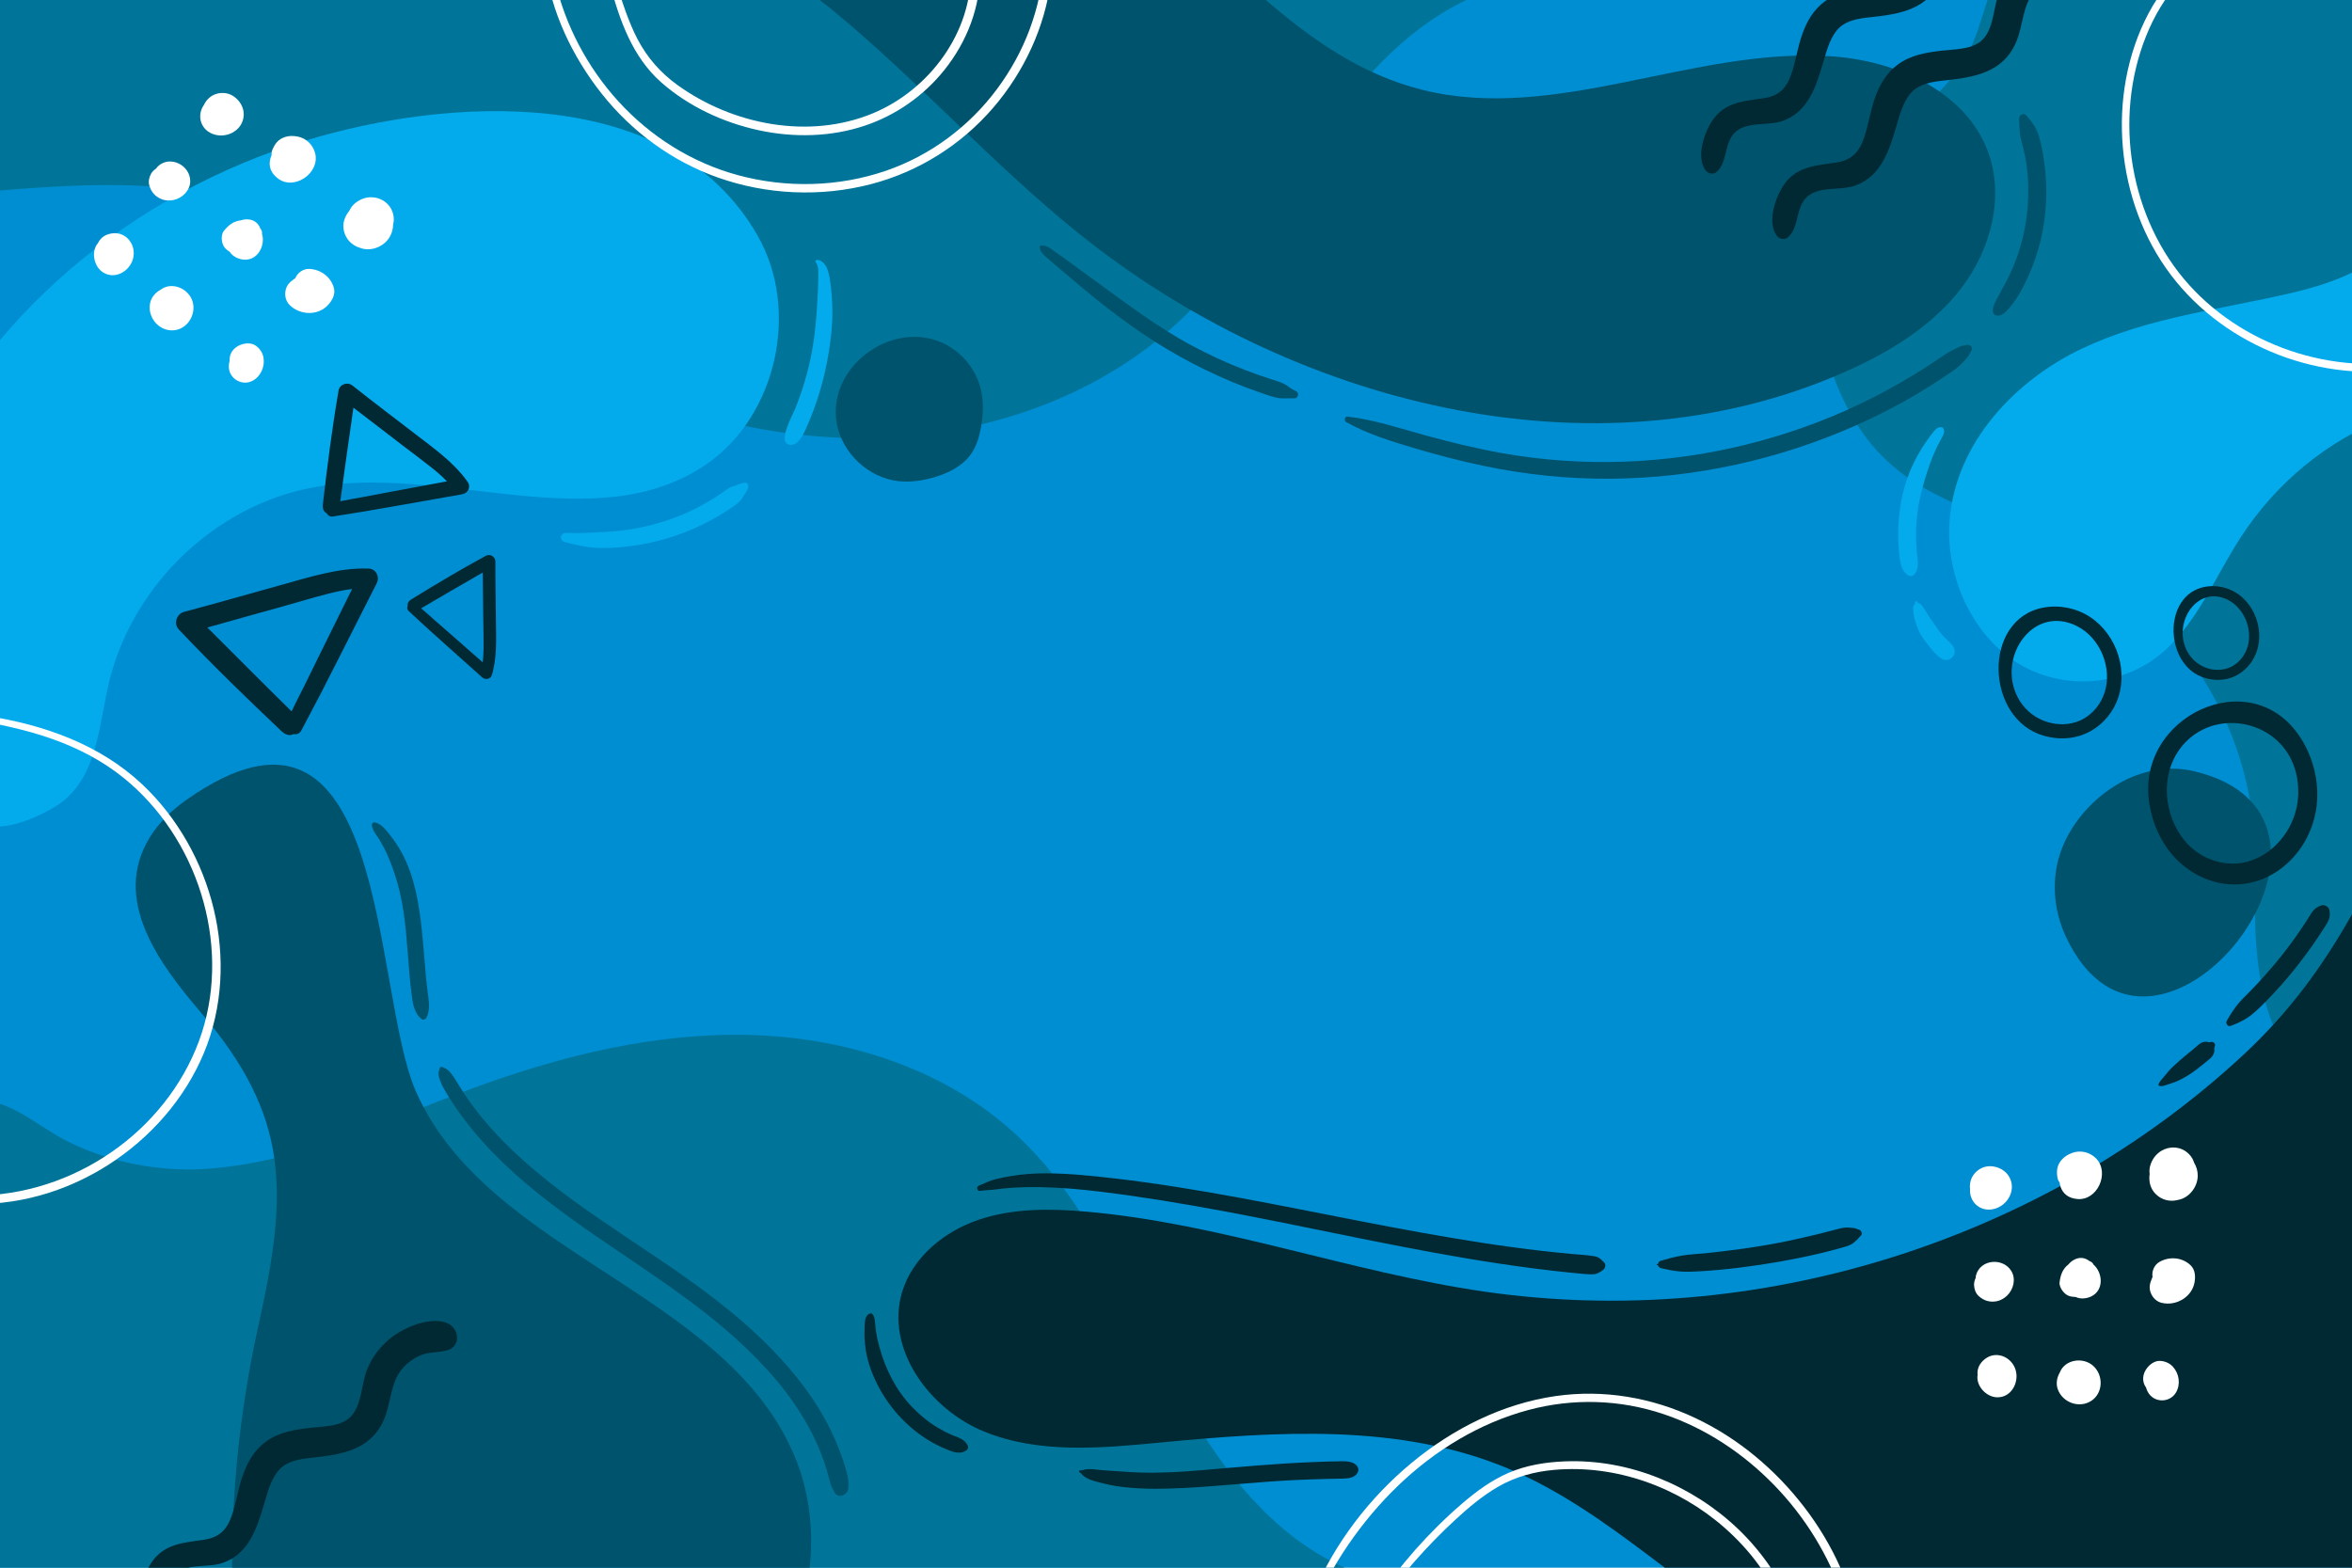 <?xml version="1.0" encoding="utf-8"?>
<!-- Generator: Adobe Illustrator 27.5.0, SVG Export Plug-In . SVG Version: 6.00 Build 0)  -->
<svg version="1.1" xmlns="http://www.w3.org/2000/svg" xmlns:xlink="http://www.w3.org/1999/xlink" x="0px" y="0px"
	 viewBox="0 0 750 500" style="enable-background:new 0 0 750 500;" xml:space="preserve">
<g id="BACKGROUND">
	<rect style="fill:#008ED2;" width="750" height="500"/>
</g>
<g id="OBJECTS">
	<g>
		<defs>
			<rect id="SVGID_1_" width="750" height="500"/>
		</defs>
		<clipPath id="SVGID_00000023999750736828008740000007526126470796367284_">
			<use xlink:href="#SVGID_1_"  style="overflow:visible;"/>
		</clipPath>
		<path style="clip-path:url(#SVGID_00000023999750736828008740000007526126470796367284_);fill:#007599;" d="M99.308,70.893
			c25.739,10.741,48.422,27.563,72.981,40.782c32.307,17.389,68.52,28.576,105.206,28.079
			c36.687-0.497,73.811-13.377,100.196-38.872c31.539-30.475,47.197-77.363,85.541-98.652c12.308-6.834,26.102-10.443,39.144-15.744
			c7.609-3.093,16.349-9.618,13.924-17.466c-2.264-7.327-12.041-8.39-19.703-8.06c-90.497,3.898-180.995,7.797-271.492,11.695
			c-24.973,1.076-49.946,2.152-74.919,3.227C96.924-21.823,43.661-19.528-9.602-17.234c-6.672,0.287-13.961,0.822-18.837,5.386
			c-5.436,5.089-6.004,13.406-5.848,20.85c0.609,29.008,1.336,54.536,35.31,51.69C35.495,57.804,66.578,57.234,99.308,70.893z"/>
		<path style="clip-path:url(#SVGID_00000023999750736828008740000007526126470796367284_);fill:#007599;" d="M61.169,373.012
			c31.157-0.801,60.101-15.062,89.345-25.841c28.728-10.589,59.069-18.048,89.67-17.047c30.601,1.001,61.612,11.084,84.024,31.943
			c21.579,20.084,33.53,48.093,47.202,74.209c13.673,26.116,31.209,52.49,58.288,64.14c6.487,2.791,13.931,5.099,17.531,11.174
			c5.646,9.527-2.629,22.344-13.169,25.742c-10.54,3.398-21.931,0.445-32.727-2.023c-91.806-20.987-187.408-5.421-281.557-3.193
			c-38.007,0.899-76.066-0.4-113.923-3.888c-7.189-0.662-14.483-1.431-21.176-4.139c-16.367-6.622-26.364-24.008-29.06-41.456
			c-2.696-17.449,0.668-35.201,4.02-52.535c3.881-20.066,3.415-72.735,28.622-78.652c13.008-3.053,22.53,7.174,33.104,12.492
			C33.826,370.205,47.257,373.012,61.169,373.012z"/>
		<path style="clip-path:url(#SVGID_00000023999750736828008740000007526126470796367284_);fill:#007599;" d="M589.39,58.634
			c-0.497,0.785-0.973,1.589-1.426,2.413c-12.439,22.627-9.714,50.902,3.196,72.702c14.029,23.689,36.401,27.749,59.519,38.068
			c41.33,18.447,69.085,58.311,68.393,103.749c-0.494,32.397-0.482,67.075,36.663,78.88c3.486,1.108,7.21,1.862,10.793,1.129
			c11.528-2.357,14.649-17.12,15.253-28.871c4.968-96.608,4.937-193.473-0.093-290.078c-1.192-22.886-4.543-49.164-23.739-61.683
			c-17.592-11.474-39.806-6.243-59.007-2.991c-15.686,2.657-41.027,0.932-54.305,10.777c-10.574,7.84-11.121,22.169-16.544,33.179
			C619.367,33.62,599.772,42.224,589.39,58.634z"/>
		<path style="clip-path:url(#SVGID_00000023999750736828008740000007526126470796367284_);fill:#03ABED;" d="M730.816,93.405
			c-22.525,5.279-45.897,7.782-66.996,17.812c-21.099,10.03-40.198,29.879-42.124,54.712c-1.368,17.637,6.902,35.899,20.914,45.049
			c14.012,9.15,33.151,8.417,46.215-2.247c11.478-9.369,17.351-24.48,25.591-37.224c11.265-17.421,27.635-30.921,46.153-38.062
			c17.545-6.766,37.682-8.427,51.576-21.842c6.303-6.086,10.724-14.124,14.294-22.405c11.515-26.707-1.977-76.646-36.228-51.896
			c-8.885,6.42-11.181,19.951-16.99,29.031C762.74,82.715,748.479,89.265,730.816,93.405z"/>
		<path style="clip-path:url(#SVGID_00000023999750736828008740000007526126470796367284_);fill:#00536D;" d="M266.298,3.907
			c26.858,22.279,50.303,48.466,77.466,70.372c67.747,54.634,164.554,79.522,244.222,44.483
			c14.261-6.272,28.088-14.608,37.535-26.997c9.447-12.389,13.835-29.447,8.184-43.965c-7.415-19.052-29.403-28.471-49.8-29.853
			c-43.741-2.965-87.62,21.284-130.177,10.747c-38.939-9.641-64.784-45.18-95.797-70.624
			c-45.964-37.71-108.487-54.442-167.142-44.732c-27.675,4.582-49.713,28.801-18.556,44.671
			C205.016-25.292,236.156-21.097,266.298,3.907z"/>
		<path style="clip-path:url(#SVGID_00000023999750736828008740000007526126470796367284_);fill:#03ABED;" d="M-28.447,155.233
			c-10.778,26.241-10.984,135.334,45.559,102.324c14.483-8.457,14.206-26.856,18.032-41.463
			c7.941-30.315,34.008-54.852,64.336-60.559c42.063-7.915,90.502,16.857,125.882-7.544c22.228-15.331,29.774-48.985,16.299-72.697
			c-27.936-49.16-98.88-44.175-143.974-30.537C42.913,61.322-6.138,100.945-28.447,155.233z"/>
		<path style="clip-path:url(#SVGID_00000023999750736828008740000007526126470796367284_);fill:#00536D;" d="M59.295,255.21
			c-4.754,3.356-8.771,7.394-11.457,11.729c-12.375,19.969,2.927,40.422,16.178,55.949c28.381,33.254,27.936,56.996,18.43,99.694
			c-6.459,29.01-9.243,58.836-8.266,88.541c0.424,12.881,1.769,26.386,8.994,37.058c5.998,8.859,15.436,14.79,25.112,19.355
			c34.834,16.436,78.234,17.277,110.588-3.621c32.354-20.898,49.496-65.321,34.03-100.596
			c-22.618-51.587-97.375-63.579-120.216-115.075C118.354,315.927,124.434,209.219,59.295,255.21z"/>
		<path style="clip-path:url(#SVGID_00000023999750736828008740000007526126470796367284_);fill:#00536D;" d="M266.804,134.9
			c1.621,9.53,10.047,17.482,19.654,18.552c3.87,0.431,7.802-0.155,11.537-1.257c4.517-1.332,8.996-3.579,11.684-7.445
			c1.734-2.494,2.601-5.489,3.141-8.478c0.722-3.997,0.901-8.147-0.042-12.098c-1.586-6.646-6.483-12.415-12.784-15.058
			C283.72,102.288,263.807,117.284,266.804,134.9z"/>
		<path style="clip-path:url(#SVGID_00000023999750736828008740000007526126470796367284_);fill:#002933;" d="M715.355,336.433
			c-63.974,59.438-155.424,88.001-241.855,75.539c-42.772-6.167-83.951-21.729-126.998-25.522
			c-11.539-1.017-23.428-1.138-34.402,2.573c-10.973,3.711-20.982,11.841-24.389,22.913c-5.572,18.111,8.585,37.516,26.134,44.663
			c17.549,7.147,37.287,5.29,56.15,3.49c37.259-3.556,76.257-6.185,110.791,8.246c33.149,13.852,58.34,41.892,90.015,58.845
			c50.635,27.1,115.277,22.371,164.672-6.929c49.395-29.299,83.632-80.849,97.575-136.562c5.57-22.26,8.047-46.169,0.591-67.869
			c-7.456-21.701-26.8-40.482-49.72-41.589c-15.471-0.747-26.431,4.035-33.708,16.996
			C740.559,308.418,729.896,322.923,715.355,336.433z"/>
		<path style="clip-path:url(#SVGID_00000023999750736828008740000007526126470796367284_);fill:#00536D;" d="M657.525,270.539
			c-3.542,9.067-2.901,19.381,1.245,28.225c27.87,59.462,104.367-37.917,40.791-52.806
			C681.324,241.689,663.492,255.263,657.525,270.539z"/>
		<g style="clip-path:url(#SVGID_00000023999750736828008740000007526126470796367284_);">
			<path style="fill:#FFFFFF;" d="M642.708,436.84c-1.285-4.093-6.168-6.165-9.733-3.41c-1.668,1.289-2.604,3.054-2.362,5.113
				c-0.596,3.383,2.737,7.132,6.367,7.119C641.472,445.645,643.945,440.78,642.708,436.84z"/>
			<path style="fill:#FFFFFF;" d="M667.464,435.613c-3.28-2.934-9.076-1.995-10.65,2.151c-0.935,1.616-1.273,3.549-0.625,5.35
				c1.514,4.212,6.81,6.167,10.643,3.695C670.689,444.321,670.796,438.594,667.464,435.613z"/>
			<path style="fill:#FFFFFF;" d="M692.896,435.907c-1.046-1.157-2.507-1.767-4.043-1.862c-1.897-0.117-3.684,1.332-4.621,2.871
				c-0.955,1.568-1.129,3.403-0.272,5.042c0.103,0.198,0.229,0.388,0.365,0.571c0.253,0.966,0.732,1.872,1.422,2.578
				c2.331,2.386,6.419,1.905,8.115-0.959C695.409,441.535,694.909,438.134,692.896,435.907z"/>
			<path style="fill:#FFFFFF;" d="M641.427,405.48c-2.577-4.446-9.875-3.936-11.308,1.202c-0.085,0.304-0.116,0.608-0.124,0.912
				c-0.346,0.734-0.547,1.572-0.518,2.222c0.058,1.29,0.481,2.633,1.462,3.53c1.646,1.505,3.538,2.077,5.758,1.673
				c1.225-0.223,2.483-0.97,3.366-1.838C642.045,411.233,642.875,407.978,641.427,405.48z"/>
			<path style="fill:#FFFFFF;" d="M667.584,403.337c-0.198-0.413-0.501-0.767-0.931-0.975c-0.077-0.037-0.21-0.091-0.347-0.144
				c-1.455-1.124-3.104-1.347-4.792-0.503c-0.763,0.381-1.41,0.923-1.936,1.554c-0.004,0.003-0.008,0.006-0.013,0.009
				c-1.876,1.449-2.52,3.421-2.814,5.688c-0.127,0.975,0.439,2.096,1.001,2.824c0.59,0.764,1.449,1.459,2.421,1.67
				c0.548,0.119,1.123,0.183,1.704,0.197c1.529,0.756,3.491,0.536,4.974-0.176C670.941,411.517,670.569,405.974,667.584,403.337z"/>
			<path style="fill:#FFFFFF;" d="M698.509,403.519c-0.896-0.868-2.15-1.569-3.347-1.894c-2.222-0.603-4.587-0.289-6.578,0.857
				c-1.62,0.932-2.505,2.96-2.188,4.789c-0.079,0.199-0.158,0.398-0.242,0.591c-0.688,1.597-0.961,2.986-0.263,4.641
				c0.611,1.449,1.809,2.632,3.38,3.02c4.539,1.119,9.644-1.743,10.511-6.492C700.133,407.111,700.011,404.973,698.509,403.519z"/>
			<path style="fill:#FFFFFF;" d="M640.666,375.298c-1.173-2.039-3.438-3.189-5.726-3.338c-2.309-0.15-4.468,1.021-5.745,2.913
				c-0.88,1.303-1.173,2.934-0.985,4.488c-0.004,0.064-0.017,0.128-0.018,0.192c-0.096,3.53,2.679,6.392,6.249,6.235
				C639.544,385.564,643.338,379.943,640.666,375.298z"/>
			<path style="fill:#FFFFFF;" d="M668.408,369.49c-1.97-2.03-5.009-2.775-7.674-1.765c-1.3,0.493-2.456,1.159-3.365,2.238
				c-1.46,1.733-1.625,3.428-1.307,5.561c0.09,0.602,0.334,1.13,0.682,1.581c0.062,0.45,0.148,0.896,0.292,1.329
				c0.831,2.499,2.708,3.682,5.213,3.969C668.795,383.152,672.856,374.075,668.408,369.49z"/>
			<path style="fill:#FFFFFF;" d="M699.649,370.819c-0.165-0.491-0.343-0.976-0.623-1.439c-0.602-0.996-1.497-1.878-2.502-2.464
				c-2.268-1.323-5.058-1.194-7.292,0.114c-1.783,1.043-3.107,2.901-3.613,4.888c-0.211,0.829-0.254,1.679-0.149,2.496
				c-0.317,2.38,0.162,4.648,1.951,6.437c0.904,0.898,1.969,1.518,3.196,1.862c1.284,0.345,2.567,0.345,3.851,0
				c3.591-0.593,6.287-4.132,6.341-7.652C700.832,373.486,700.402,372.088,699.649,370.819z"/>
		</g>
		<g style="clip-path:url(#SVGID_00000023999750736828008740000007526126470796367284_);">
			<path style="fill:#FFFFFF;" d="M42.449,82.41c1.046-4.161-2.034-8.48-6.513-7.997c-2.096,0.226-3.817,1.242-4.687,3.123
				c-2.277,2.572-1.397,7.511,1.704,9.398C36.792,89.269,41.443,86.415,42.449,82.41z"/>
			<path style="fill:#FFFFFF;" d="M61.403,96.156C60.141,91.94,54.71,89.709,51.2,92.42c-1.642,0.888-2.941,2.36-3.331,4.233
				c-0.912,4.382,2.58,8.818,7.139,8.715C59.598,105.265,62.685,100.439,61.403,96.156z"/>
			<path style="fill:#FFFFFF;" d="M83.999,113.928c-0.286-1.533-1.213-2.817-2.473-3.701c-1.556-1.092-3.837-0.791-5.44,0.03
				c-1.634,0.837-2.742,2.31-2.869,4.156c-0.015,0.223-0.008,0.45,0.012,0.677c-0.29,0.956-0.355,1.979-0.136,2.941
				c0.739,3.253,4.476,4.98,7.419,3.426C83.198,120.039,84.55,116.879,83.999,113.928z"/>
			<path style="fill:#FFFFFF;" d="M60.656,57.909c0.129-5.137-6.359-8.519-10.267-4.889c-0.231,0.215-0.417,0.458-0.582,0.712
				c-0.678,0.444-1.288,1.054-1.604,1.624c-0.625,1.129-0.967,2.496-0.6,3.773c0.616,2.144,1.93,3.621,4.033,4.437
				c1.161,0.45,2.624,0.471,3.83,0.193C58.174,63.136,60.584,60.796,60.656,57.909z"/>
			<path style="fill:#FFFFFF;" d="M83.542,74.537c0.047-0.455-0.026-0.916-0.284-1.318c-0.046-0.072-0.131-0.187-0.221-0.305
				c-0.653-1.719-1.942-2.771-3.821-2.935c-0.849-0.074-1.685,0.049-2.463,0.312c-0.005,0.001-0.01,0-0.015,0.001
				c-2.357,0.254-3.937,1.598-5.373,3.377c-0.618,0.764-0.722,2.016-0.624,2.93c0.104,0.96,0.472,2.001,1.19,2.69
				c0.405,0.388,0.862,0.743,1.349,1.059c0.908,1.444,2.696,2.282,4.332,2.451C82.126,83.265,84.707,78.346,83.542,74.537z"/>
			<path style="fill:#FFFFFF;" d="M106.472,91.84c-0.31-1.208-1.012-2.462-1.862-3.364c-1.578-1.676-3.758-2.645-6.056-2.71
				c-1.868-0.052-3.683,1.214-4.37,2.938c-0.172,0.128-0.343,0.256-0.515,0.378c-1.421,1.001-2.381,2.043-2.651,3.819
				c-0.237,1.555,0.165,3.19,1.302,4.341c3.284,3.328,9.131,3.558,12.354-0.037C105.977,95.751,106.992,93.865,106.472,91.84z"/>
			<path style="fill:#FFFFFF;" d="M77.723,36.617c0.066-2.352-1.263-4.517-3.135-5.84c-1.889-1.335-4.342-1.466-6.421-0.521
				c-1.432,0.651-2.534,1.887-3.187,3.31c-0.037,0.053-0.081,0.101-0.116,0.154c-1.927,2.958-1.058,6.849,2.066,8.582
				C71.399,44.78,77.572,41.973,77.723,36.617z"/>
			<path style="fill:#FFFFFF;" d="M100.542,49.073c-0.617-2.76-2.818-4.985-5.618-5.518c-1.366-0.26-2.7-0.296-4.039,0.148
				c-2.151,0.714-3.177,2.072-4.022,4.057c-0.238,0.56-0.306,1.139-0.245,1.704c-0.183,0.416-0.342,0.841-0.446,1.285
				c-0.599,2.564,0.383,4.555,2.368,6.11C93.727,60.92,101.936,55.307,100.542,49.073z"/>
			<path style="fill:#FFFFFF;" d="M125.357,71.587c0.116-0.504,0.218-1.012,0.222-1.553c0.008-1.163-0.294-2.383-0.844-3.409
				c-1.242-2.313-3.687-3.662-6.275-3.717c-2.065-0.044-4.165,0.849-5.635,2.277c-0.614,0.596-1.095,1.298-1.432,2.049
				c-1.515,1.862-2.293,4.047-1.704,6.507c0.301,1.238,0.884,2.324,1.75,3.259c0.914,0.965,2.008,1.636,3.282,2.014
				c3.371,1.372,7.52-0.234,9.407-3.206C124.97,74.479,125.335,73.062,125.357,71.587z"/>
		</g>
		<path style="clip-path:url(#SVGID_00000023999750736828008740000007526126470796367284_);fill:#002933;" d="M662.962-17.27
			c-4.681-1.854-11.248,0.522-15.337,2.966c-4.602,2.752-8.19,6.935-10.163,11.911c-1.809,4.562-1.62,11.022-5.011,14.778
			c-3.091,3.422-8.826,3.276-13.037,3.749c-5.008,0.563-10.057,1.374-14.22,4.427c-3.735,2.739-5.938,6.651-7.421,10.965
			c-1.424,4.143-1.999,8.525-3.455,12.657c-1.624,4.607-4.08,6.983-9.038,7.69c-6.421,0.915-12.513,1.277-16.493,7.15
			c-2.662,3.928-5.31,11.69-2.329,16.01c0.896,1.299,2.667,1.674,3.866,0.498c3.346-3.284,2.281-8.92,5.529-12.386
			c3.705-3.955,10.769-2.263,15.532-3.898c8.448-2.899,11.013-11.229,13.314-18.981c1.027-3.46,1.987-7.224,4.231-10.139
			c2.62-3.402,7.012-4.032,11.026-4.454c9.805-1.031,19.14-2.558,23.174-12.833c1.945-4.952,1.891-10.948,5.314-15.233
			c1.575-1.972,3.736-3.573,6.054-4.564c2.777-1.188,5.635-0.832,8.467-1.603C667.601-9.823,666.876-15.721,662.962-17.27z"/>
		<path style="clip-path:url(#SVGID_00000023999750736828008740000007526126470796367284_);fill:#002933;" d="M142.534,421.977
			c-4.681-1.854-11.248,0.522-15.337,2.967c-4.602,2.751-8.19,6.935-10.163,11.911c-1.809,4.562-1.62,11.022-5.011,14.777
			c-3.09,3.422-8.825,3.276-13.037,3.75c-5.008,0.563-10.057,1.374-14.22,4.427c-3.735,2.739-5.938,6.651-7.421,10.965
			c-1.424,4.143-1.999,8.525-3.455,12.657c-1.624,4.607-4.08,6.983-9.038,7.69c-6.421,0.915-12.513,1.277-16.493,7.15
			c-2.662,3.928-5.31,11.69-2.329,16.01c0.896,1.299,2.667,1.674,3.866,0.498c3.346-3.284,2.281-8.919,5.528-12.386
			c3.705-3.955,10.769-2.263,15.533-3.898c8.448-2.899,11.013-11.229,13.313-18.981c1.026-3.46,1.987-7.224,4.231-10.139
			c2.62-3.402,7.012-4.032,11.026-4.454c9.804-1.03,19.14-2.558,23.174-12.833c1.944-4.952,1.891-10.948,5.314-15.233
			c1.575-1.972,3.736-3.573,6.054-4.564c2.777-1.188,5.635-0.832,8.467-1.603C147.173,429.425,146.447,423.527,142.534,421.977z"/>
		<path style="clip-path:url(#SVGID_00000023999750736828008740000007526126470796367284_);fill:#002933;" d="M638.688-36.868
			c-4.604-1.829-11.064,0.515-15.086,2.927c-4.526,2.715-8.055,6.842-9.996,11.752c-1.779,4.501-1.593,10.874-4.929,14.579
			c-3.04,3.376-8.68,3.232-12.823,3.699c-4.926,0.555-9.892,1.356-13.987,4.368c-3.674,2.702-5.841,6.562-7.299,10.818
			c-1.4,4.087-1.966,8.411-3.398,12.487c-1.597,4.545-4.013,6.89-8.89,7.587c-6.315,0.903-12.308,1.26-16.223,7.054
			c-2.619,3.875-5.223,11.533-2.291,15.796c0.882,1.282,2.624,1.652,3.802,0.492c3.291-3.24,2.244-8.8,5.438-12.22
			c3.644-3.902,10.592-2.233,15.278-3.845c8.31-2.86,10.832-11.079,13.095-18.727c1.01-3.413,1.954-7.127,4.162-10.003
			c2.577-3.357,6.897-3.978,10.845-4.395c9.644-1.017,18.826-2.524,22.794-12.661c1.913-4.886,1.86-10.801,5.227-15.028
			c1.549-1.945,3.675-3.525,5.955-4.503c2.732-1.172,5.543-0.821,8.328-1.581C643.251-29.521,642.538-35.34,638.688-36.868z"/>
		<path style="clip-path:url(#SVGID_00000023999750736828008740000007526126470796367284_);fill:#FFFFFF;" d="M773.598,114.275
			c-3.437,0.191-6.778,1.037-10.208,1.394c-3.435,0.357-6.894,0.475-10.346,0.362c-6.869-0.226-13.687-1.387-20.261-3.384
			c-13.202-4.011-25.391-11.46-34.665-21.713c-9.514-10.519-15.588-23.857-17.983-37.792c-2.388-13.893-1.045-28.466,4.179-41.58
			c4.933-12.385,14.727-25.606,28.713-27.991c1.704-0.291,3.438-0.546,5.159-0.706c0.608-0.056,0.853-1.014,0.156-1.151
			c-6.857-1.35-13.954,1.786-19.358,5.85c-5.844,4.396-10.486,10.293-13.89,16.737c-6.861,12.987-9.461,28.174-8.16,42.746
			c1.307,14.647,6.486,29.033,15.417,40.773c8.768,11.526,20.841,20.198,34.329,25.374c13.41,5.146,28.203,6.738,42.362,4.214
			c1.799-0.321,3.331-0.767,4.99-1.533C774.808,115.519,774.422,114.23,773.598,114.275z"/>
		<path style="clip-path:url(#SVGID_00000023999750736828008740000007526126470796367284_);fill:#FFFFFF;" d="M334.965-11.741
			c-0.169-0.82-1.314-0.7-1.544,0c-0.266,0.806-0.628,1.615-0.777,2.45c-0.163,0.915-0.199,1.862-0.32,2.785
			c-0.234,1.787-0.549,3.564-0.924,5.326c-0.763,3.586-1.797,7.118-3.075,10.554c-2.518,6.772-6.056,13.169-10.359,18.969
			c-8.891,11.986-21.286,21.245-35.413,26.102c-15.155,5.21-31.842,5.609-47.287,1.406c-14.691-3.998-27.845-12.293-38.083-23.528
			c-9.864-10.825-16.921-24.2-20.219-38.472c-0.408-1.767-0.776-3.547-1.14-5.323c-0.226-1.103-2.132-0.875-1.995,0.27
			c1.781,14.85,8.753,29.33,17.958,40.98c9.616,12.171,22.449,21.626,37.088,26.824c15.586,5.535,32.894,6.296,48.899,2.119
			c15.169-3.958,28.809-12.545,39.006-24.443c9.817-11.455,16.413-25.602,18.34-40.597c0.11-0.856,0.259-1.736,0.287-2.599
			C335.437-9.854,335.153-10.827,334.965-11.741z"/>
		<path style="clip-path:url(#SVGID_00000023999750736828008740000007526126470796367284_);fill:#FFFFFF;" d="M309.566-9.433
			c0.427,19.753-13.255,38.107-31.196,45.563c-20.428,8.489-44.782,3.668-62.383-9.041c-5.339-3.855-9.59-8.688-12.65-14.52
			c-3.01-5.736-4.89-11.98-6.948-18.098c-0.398-1.182-2.212-0.706-1.883,0.519c3.09,11.515,7.161,23.167,16.349,31.278
			c8.688,7.669,19.814,12.837,31.096,15.273c11.158,2.409,22.978,2.172,33.848-1.469c9.916-3.322,18.788-9.562,25.321-17.725
			c7.2-8.997,11.604-20.172,11.376-31.78C312.459-11.316,309.525-11.322,309.566-9.433z"/>
		<path style="clip-path:url(#SVGID_00000023999750736828008740000007526126470796367284_);fill:#FFFFFF;" d="M589.045,505.308
			c-0.658-1.753-1.372-3.485-2.131-5.197c-3.076-6.939-7.011-13.487-11.635-19.504c-9.177-11.941-21.06-21.914-34.712-28.354
			c-13.889-6.552-29.261-9.181-44.498-6.993c-16.943,2.432-32.762,10.418-45.874,21.255c-13.472,11.135-24.573,25.638-31.395,41.758
			c-0.389,0.919-0.765,1.842-1.134,2.769c-0.387,0.97-0.393,1.938-0.501,2.977c-0.023,0.217,0.262,0.231,0.364,0.098
			c0.625-0.813,1.28-1.487,1.703-2.415c0.439-0.963,0.898-1.918,1.367-2.867c0.938-1.901,1.914-3.787,2.922-5.651
			c1.952-3.612,4.094-7.122,6.412-10.51c4.691-6.854,10.074-13.264,16.073-19.01c11.595-11.104,25.784-19.783,41.353-23.954
			c14.29-3.829,29.231-3.377,43.246,1.357c13.288,4.488,25.285,12.479,35.043,22.501c4.967,5.101,9.362,10.74,13.082,16.811
			c1.838,3,3.512,6.102,5.005,9.288c0.772,1.648,1.494,3.318,2.16,5.012c0.31,0.788,0.608,1.58,0.895,2.376
			c0.268,0.743,0.71,1.603,0.787,2.391c0.056,0.574-0.158,1.13-0.416,1.629c-0.105,0.203-0.292,0.412-0.37,0.637
			c-0.51-0.523-1.213,0.129-1.133,0.72c0.166,1.222,1.24,1.723,2.354,1.321c1.414-0.51,2.068-2.102,2.247-3.493
			C590.479,508.552,589.632,506.872,589.045,505.308z"/>
		<path style="clip-path:url(#SVGID_00000023999750736828008740000007526126470796367284_);fill:#FFFFFF;" d="M568.132,505.768
			c-1.199-2.221-2.521-4.375-3.954-6.453c-2.897-4.2-6.225-8.107-9.911-11.634c-7.315-6.999-15.966-12.525-25.357-16.293
			c-9.41-3.775-19.631-5.689-29.776-5.305c-6.181,0.234-12.402,1.212-18.106,3.679c-5.48,2.37-10.331,5.947-14.836,9.821
			c-5.299,4.557-10.288,9.501-14.915,14.738c-2.383,2.696-4.677,5.47-6.881,8.314c-2.066,2.666-4.408,5.362-5.293,8.671
			c-0.041,0.153,0.143,0.323,0.287,0.221c2.464-1.752,4.132-4.294,5.987-6.649c1.853-2.352,3.769-4.655,5.747-6.904
			c4.054-4.611,8.346-9.025,12.86-13.186c4.252-3.92,8.696-7.701,13.72-10.604c5.518-3.189,11.566-4.819,17.892-5.38
			c19.645-1.743,39.548,5.472,54.283,18.418c4.114,3.614,7.862,7.669,11.064,12.114c1.615,2.242,3.101,4.578,4.44,6.996
			c1.35,2.436,2.411,4.959,4.064,7.213c0.541,0.737,1.552,0.282,1.428-0.602C570.504,510.316,569.382,508.082,568.132,505.768z"/>
		<path style="clip-path:url(#SVGID_00000023999750736828008740000007526126470796367284_);fill:#FFFFFF;" d="M68.145,289.883
			c-3.63-15.067-11.586-29.221-22.918-39.837c-13.445-12.597-31.209-18.878-49.155-21.668c-2.332-0.362-4.673-0.567-7.026-0.747
			c-0.75-0.057-0.927,1.182-0.179,1.323c9.354,1.768,18.744,3.514,27.74,6.708c8.178,2.904,16.014,6.93,22.78,12.401
			c11.724,9.481,20.282,22.617,24.745,36.981c4.443,14.297,4.864,29.877,0.283,44.196c-4.686,14.648-14.367,27.503-26.671,36.646
			c-12.447,9.25-27.365,14.738-42.88,15.39c-1.909,0.08-3.811,0.421-5.714,0.598c-0.663,0.062-0.926,1.096-0.169,1.252
			c1.919,0.395,3.918,0.817,5.884,0.795c2.011-0.022,4.019-0.133,6.018-0.357c3.952-0.442,7.867-1.184,11.702-2.239
			c7.719-2.125,15.126-5.455,21.875-9.759c13.408-8.551,24.436-21.003,30.57-35.734C71.058,321.353,71.802,305.061,68.145,289.883z"
			/>
		<path style="clip-path:url(#SVGID_00000023999750736828008740000007526126470796367284_);fill:#002933;" d="M57.05,200.805
			c10.585,11.201,21.658,21.929,32.845,32.526c0.813,0.77,2.109,1.396,3.258,0.984c0.149-0.053,0.269-0.118,0.404-0.175
			c0.972,0.174,1.995-0.133,2.538-1.185c1.984-3.84,4.076-7.631,6.043-11.487c2.003-3.925,4.011-7.847,6.003-11.778
			c3.983-7.863,7.966-15.726,11.95-23.59c1.052-2.077-0.076-4.681-2.591-4.763c-9.649-0.316-18.997,2.793-28.188,5.325
			c-10.18,2.805-20.328,5.779-30.543,8.452C56.296,195.763,55.24,198.889,57.05,200.805z M90.308,193.376
			c4.6-1.301,9.188-2.673,13.813-3.881c2.691-0.703,5.408-1.307,8.158-1.639c-3.126,6.318-6.252,12.637-9.378,18.955
			c-1.956,3.955-3.894,7.918-5.839,11.878c-1.336,2.72-2.792,5.43-4.069,8.204c-9.023-8.854-17.922-17.831-26.874-26.755
			C74.166,197.833,82.255,195.653,90.308,193.376z"/>
		<path style="clip-path:url(#SVGID_00000023999750736828008740000007526126470796367284_);fill:#002933;" d="M107.953,124.582
			c-2.074,12.069-3.615,24.223-5.019,36.388c-0.102,0.884,0.118,2.007,0.928,2.541c0.105,0.069,0.203,0.115,0.304,0.173
			c0.353,0.701,1.036,1.204,1.963,1.049c3.387-0.57,6.794-1.047,10.183-1.635c3.45-0.598,6.901-1.191,10.349-1.799
			c6.898-1.217,13.796-2.433,20.694-3.65c1.822-0.321,2.94-2.28,1.793-3.918c-4.399-6.285-10.833-10.746-16.824-15.381
			c-6.636-5.135-13.365-10.168-19.935-15.387C110.799,121.699,108.308,122.518,107.953,124.582z M128.532,142.183
			c3.02,2.304,6.079,4.566,9.053,6.931c1.73,1.376,3.409,2.815,4.932,4.404c-5.507,1.025-11.014,2.05-16.521,3.075
			c-3.447,0.642-6.891,1.299-10.335,1.951c-2.366,0.448-4.783,0.814-7.156,1.325c1.327-9.957,2.791-19.894,4.196-29.84
			C118.003,134.047,123.245,138.15,128.532,142.183z"/>
		<path style="clip-path:url(#SVGID_00000023999750736828008740000007526126470796367284_);fill:#002933;" d="M154.948,177.256
			c-8.118,4.391-16.037,9.137-23.899,13.971c-0.572,0.351-1.134,1.004-1.073,1.733c0.008,0.095,0.027,0.174,0.039,0.261
			c-0.251,0.535-0.231,1.175,0.293,1.652c1.915,1.742,3.784,3.538,5.711,5.273c1.961,1.766,3.919,3.535,5.885,5.295
			c3.933,3.521,7.866,7.042,11.799,10.562c1.039,0.93,2.72,0.68,3.157-0.762c1.675-5.534,1.323-11.423,1.28-17.132
			c-0.048-6.323-0.199-12.655-0.165-18.978C157.982,177.6,156.337,176.505,154.948,177.256z M154.102,197.646
			c0.041,2.863,0.125,5.729,0.109,8.592c-0.01,1.666-0.08,3.331-0.313,4.973c-3.172-2.786-6.344-5.572-9.515-8.358
			c-1.985-1.744-3.979-3.478-5.969-5.216c-1.367-1.194-2.71-2.455-4.117-3.623c6.518-3.851,13.088-7.61,19.636-11.409
			C154.02,187.618,154.03,192.635,154.102,197.646z"/>
		<path style="clip-path:url(#SVGID_00000023999750736828008740000007526126470796367284_);fill:#002933;" d="M668.036,197.91
			c-4.033-3.237-9.236-4.809-14.442-4.385c-20.977,1.709-21.207,33.701-3.521,40.572c4.176,1.622,9.062,1.903,13.348,0.507
			c4.552-1.483,8.344-4.755,10.613-8.877C679.062,216.596,676.16,204.43,668.036,197.91z M671.144,220.768
			c-1.105,3.503-3.504,6.645-6.763,8.486c-3.055,1.726-6.778,2.117-10.198,1.374c-7.533-1.637-12.448-8.135-12.71-15.58
			c-0.382-10.881,9.478-21.182,20.951-15.289C669.783,203.541,673.573,213.071,671.144,220.768z"/>
		<path style="clip-path:url(#SVGID_00000023999750736828008740000007526126470796367284_);fill:#002933;" d="M738.325,259.478
			c1.465-7.079,0.28-14.873-3.264-21.644c-14.281-27.283-52.195-11.142-49.97,16.136c0.526,6.441,3.051,13.144,7.205,18.18
			c4.413,5.349,10.492,8.757,16.687,9.684C722.704,283.888,735.375,273.736,738.325,259.478z M713.149,275.404
			c-4.782,0.317-9.896-1.287-13.975-4.716c-3.824-3.215-6.463-8.011-7.584-12.985c-2.47-10.955,2.329-20.895,10.968-25.075
			c12.626-6.108,30.555,1.832,30.302,20.266C732.697,264.718,723.659,274.706,713.149,275.404z"/>
		<path style="clip-path:url(#SVGID_00000023999750736828008740000007526126470796367284_);fill:#002933;" d="M714.511,190.102
			c-2.81-2.303-6.434-3.422-10.061-3.12c-14.613,1.216-14.773,23.981-2.452,28.87c2.909,1.154,6.313,1.354,9.298,0.36
			c3.171-1.055,5.812-3.383,7.393-6.317C722.191,203.399,720.17,194.742,714.511,190.102z M716.676,206.368
			c-0.77,2.492-2.441,4.729-4.711,6.039c-2.128,1.228-4.722,1.507-7.104,0.978c-5.248-1.165-8.672-5.788-8.854-11.086
			c-0.266-7.743,6.602-15.073,14.595-10.879C715.728,194.109,718.368,200.89,716.676,206.368z"/>
		<path style="clip-path:url(#SVGID_00000023999750736828008740000007526126470796367284_);fill:#00536D;" d="M136.563,317.825
			c-0.331-2.297-0.568-4.607-0.785-6.917c-0.447-4.777-0.759-9.565-1.272-14.336c-0.893-8.321-2.334-17.215-6.425-24.637
			c-1.114-2.021-2.38-3.964-3.835-5.757c-1.228-1.514-2.804-3.634-4.861-3.897c-0.421-0.054-0.847,0.42-0.82,0.82
			c0.117,1.758,1.599,3.335,2.47,4.801c0.993,1.672,1.908,3.4,2.675,5.188c1.551,3.614,2.814,7.382,3.719,11.209
			c2.024,8.562,2.35,17.398,3.113,26.131c0.222,2.544,0.484,5.084,0.821,7.616c0.335,2.518,0.973,5.412,3.133,7.027
			c0.449,0.336,1.158,0.068,1.416-0.371C137.079,322.717,136.876,319.999,136.563,317.825z"/>
		<path style="clip-path:url(#SVGID_00000023999750736828008740000007526126470796367284_);fill:#00536D;" d="M270.049,469.811
			c-0.382-1.467-0.829-2.92-1.314-4.356c-1.003-2.97-2.202-5.881-3.55-8.711c-2.596-5.453-5.839-10.579-9.502-15.376
			c-7.637-10.002-16.884-18.59-26.779-26.32c-19.722-15.405-41.981-27.336-60.838-43.887c-5.217-4.579-10.146-9.503-14.543-14.88
			c-2.137-2.614-4.125-5.348-5.956-8.185c-0.906-1.404-1.734-2.857-2.655-4.251c-0.518-0.784-1.079-1.557-1.721-2.246
			c-0.601-0.646-1.308-0.9-2.101-1.255c-0.341-0.153-0.789-0.052-0.889,0.362c-0.146,0.601-0.382,1.276-0.368,1.898
			c0.018,0.741,0.347,1.61,0.607,2.299c0.567,1.506,1.404,2.9,2.239,4.269c1.597,2.621,3.332,5.158,5.181,7.608
			c3.758,4.979,7.923,9.621,12.409,13.953c9.06,8.748,19.24,16.242,29.592,23.375c20.392,14.052,41.849,27.136,57.918,46.361
			c4.256,5.091,8.017,10.613,11.053,16.518c1.497,2.913,2.783,5.871,3.855,8.963c0.537,1.55,1.02,3.118,1.447,4.702
			c0.231,0.858,0.426,1.73,0.679,2.582c0.286,0.963,0.788,1.794,1.258,2.674c1.207,2.259,4.231,0.974,4.44-1.203
			C270.676,472.981,270.485,471.487,270.049,469.811z"/>
		<path style="clip-path:url(#SVGID_00000023999750736828008740000007526126470796367284_);fill:#00536D;" d="M413.354,124.793
			c-0.643-0.318-1.286-0.61-1.872-1.02c-0.616-0.432-1.174-0.914-1.849-1.26c-1.387-0.711-2.933-1.131-4.41-1.607
			c-2.859-0.922-5.691-1.926-8.491-3.011c-5.61-2.174-11.081-4.7-16.392-7.526c-11.065-5.888-20.921-13.406-31.024-20.755
			c-2.88-2.095-5.754-4.2-8.63-6.3c-1.471-1.074-2.943-2.14-4.443-3.173c-1.407-0.968-2.644-2.085-4.439-1.776
			c-0.158,0.027-0.298,0.219-0.287,0.377c0.101,1.484,0.995,2.285,2.061,3.233c1.361,1.211,2.73,2.407,4.125,3.579
			c2.502,2.103,5.004,4.207,7.507,6.308c4.97,4.171,10.062,8.157,15.346,11.925c10.091,7.197,20.869,13.248,32.313,18.014
			c3.191,1.329,6.425,2.553,9.697,3.668c1.559,0.531,3.127,1.1,4.747,1.42c1.789,0.353,3.621,0.042,5.432,0.159
			C413.923,127.126,414.418,125.32,413.354,124.793z"/>
		<path style="clip-path:url(#SVGID_00000023999750736828008740000007526126470796367284_);fill:#00536D;" d="M627.217,110.004
			c-0.805,0.168-1.642,0.265-2.395,0.6c-0.751,0.334-1.49,0.706-2.226,1.071c-1.501,0.743-2.805,1.668-4.187,2.611
			c-2.725,1.86-5.501,3.645-8.322,5.356c-5.524,3.35-11.206,6.439-17.035,9.225c-11.692,5.586-23.978,9.919-36.56,13.011
			c-25.259,6.207-51.742,7.215-77.366,2.67c-8.369-1.484-16.623-3.505-24.815-5.757c-8.148-2.24-16.155-4.945-24.579-5.917
			c-0.952-0.11-1.236,1.32-0.473,1.747c6.742,3.772,14.064,6.031,21.436,8.235c7.367,2.202,14.824,4.143,22.351,5.721
			c13.444,2.818,27.151,4.24,40.89,4.109c26.648-0.254,53.124-6.086,77.494-16.832c6.79-2.994,13.425-6.369,19.804-10.162
			c3.19-1.897,6.325-3.889,9.395-5.975c1.55-1.053,3.208-2.061,4.539-3.384c0.674-0.67,1.346-1.347,1.974-2.062
			c0.646-0.736,1.042-1.564,1.487-2.43C629.141,110.843,628.3,109.777,627.217,110.004z"/>
		<path style="clip-path:url(#SVGID_00000023999750736828008740000007526126470796367284_);fill:#00536D;" d="M651.744,50.753
			c-0.367-2.434-0.88-4.848-1.54-7.22c-0.725-2.607-2.315-4.812-4.147-6.765c-0.762-0.812-2.223-0.19-2.201,0.911
			c0.045,2.189,0.04,4.506,0.56,6.643c0.507,2.083,1.086,4.127,1.466,6.241c0.747,4.147,0.995,8.385,0.852,12.595
			c-0.286,8.402-2.268,16.884-5.907,24.474c-1.064,2.22-2.285,4.366-3.446,6.536c-0.69,1.29-3.462,5.725-0.816,6.439
			c2.181,0.589,4.294-2.508,5.417-3.975c1.349-1.763,2.427-3.668,3.427-5.647c2.068-4.089,3.733-8.405,4.917-12.832
			C652.715,69.237,653.118,59.864,651.744,50.753z"/>
		<path style="clip-path:url(#SVGID_00000023999750736828008740000007526126470796367284_);fill:#002933;" d="M308.58,461.055
			c-0.975-2.003-2.733-2.467-4.676-3.246c-1.604-0.643-3.152-1.444-4.64-2.322c-3.139-1.852-5.938-4.15-8.457-6.78
			c-5.109-5.335-8.374-11.854-10.344-18.927c-0.552-1.98-1.01-4.016-1.258-6.058c-0.123-1.016-0.142-2.046-0.314-3.055
			c-0.093-0.543-0.527-1.989-1.376-1.762c-2,0.536-1.773,3.508-1.83,5.17c-0.067,1.958,0.036,3.901,0.301,5.841
			c0.545,3.998,1.847,7.734,3.634,11.347c3.571,7.22,9.13,13.453,15.936,17.766c1.927,1.221,3.954,2.249,6.056,3.13
			c2.172,0.91,4.442,1.881,6.576,0.391C308.7,462.193,308.857,461.624,308.58,461.055z"/>
		<path style="clip-path:url(#SVGID_00000023999750736828008740000007526126470796367284_);fill:#002933;" d="M432.838,467.738
			c-0.954-1.507-3.138-1.696-4.764-1.688c-3.139,0.015-6.283,0.147-9.419,0.269c-11.982,0.465-23.894,1.611-35.838,2.613
			c-6.553,0.55-13.136,0.93-19.714,0.699c-3.245-0.114-6.476-0.402-9.716-0.59c-1.527-0.088-3.051-0.225-4.568-0.419
			c-0.785-0.1-1.478-0.089-2.267-0.023c-0.776,0.065-1.479,0.406-2.255,0.397c-0.257-0.003-0.338,0.343-0.128,0.473
			c0.57,0.352,0.85,0.863,1.353,1.271c0.441,0.357,1.02,0.68,1.53,0.928c1.348,0.655,2.963,0.973,4.407,1.361
			c2.845,0.764,5.69,1.184,8.621,1.451c5.827,0.531,11.721,0.396,17.556,0.092c11.872-0.618,23.688-1.986,35.568-2.534
			c3.137-0.145,6.276-0.258,9.415-0.339c1.487-0.038,2.975-0.069,4.462-0.093c1.546-0.025,3.638,0.034,4.937-0.919
			C432.99,469.978,433.534,468.837,432.838,467.738z"/>
		<path style="clip-path:url(#SVGID_00000023999750736828008740000007526126470796367284_);fill:#03ABED;" d="M237.642,153.972
			c-1.031,0-2.084,0.459-3.043,0.905c-1.765,0.26-3.259,1.559-4.693,2.542c-1.591,1.091-3.228,2.115-4.904,3.07
			c-3.204,1.826-6.545,3.407-10.006,4.684c-7.003,2.584-14.259,4.087-21.711,4.47c-4.283,0.22-8.642,0.521-12.93,0.328
			c-0.643-0.029-1.242,0.476-1.412,1.075c0.179-0.627-0.184,0.135-0.128,0.292c0.03,0.182,0.055,0.215,0.076,0.098
			c-0.021,0.635,0.469,1.251,1.075,1.413c3.856,1.026,7.718,1.893,11.724,1.94c4.026,0.048,8.056-0.354,12.027-1
			c7.93-1.29,15.615-3.93,22.703-7.711c1.937-1.033,3.826-2.156,5.657-3.367c1.781-1.177,4.225-2.547,5.042-4.653
			c0.653-0.844,1.33-1.796,1.486-2.824C238.697,154.605,238.35,153.971,237.642,153.972z"/>
		<path style="clip-path:url(#SVGID_00000023999750736828008740000007526126470796367284_);fill:#03ABED;" d="M264.961,91.706
			c-0.25-2.157-0.479-4.351-1.351-6.362c-0.479-1.104-2.046-2.867-3.38-2.341c-0.138,0.054-0.234,0.181-0.191,0.336
			c0.167,0.608,0.622,1.046,0.736,1.654c0.139,0.744,0.168,1.608,0.168,2.365c0,2.033-0.076,4.087-0.167,6.12
			c-0.192,4.285-0.497,8.573-0.994,12.835c-0.972,8.336-3.168,16.57-6.329,24.339c-0.786,1.932-5.902,10.982-1.35,11.223
			c2.294,0.121,3.905-2.939,4.717-4.748c0.887-1.976,1.719-3.979,2.483-6.005c3.061-8.113,4.971-16.624,5.814-25.25
			C265.578,101.148,265.508,96.421,264.961,91.706z"/>
		<path style="clip-path:url(#SVGID_00000023999750736828008740000007526126470796367284_);fill:#03ABED;" d="M619.397,136.336
			c-0.681-0.113-1.158-0.156-1.737,0.28c-0.712,0.535-1.24,1.244-1.775,1.944c-1.074,1.404-2.085,2.855-3.025,4.353
			c-1.853,2.954-3.388,6.055-4.565,9.34c-2.333,6.507-3.251,13.892-2.956,20.779c0.073,1.694,0.227,3.382,0.447,5.063
			c0.257,1.965,0.649,3.713,2.215,5.071c1.542,1.338,2.764,0.138,3.276-1.46c0.562-1.755,0.171-3.442-0.006-5.226
			c-0.668-6.715-0.186-13.502,1.528-20.031c0.973-3.706,2.114-7.421,3.552-10.975c0.719-1.777,1.56-3.51,2.474-5.195
			c0.411-0.758,0.999-1.661,1.109-2.532C619.97,137.472,619.804,136.404,619.397,136.336z"/>
		<path style="clip-path:url(#SVGID_00000023999750736828008740000007526126470796367284_);fill:#03ABED;" d="M622.535,205.798
			c-0.982-1.171-2.193-2.149-3.197-3.309c-0.258-0.298-0.508-0.603-0.756-0.909c-0.036-0.045-0.07-0.087-0.097-0.122
			c-0.091-0.121-0.182-0.242-0.271-0.364c-0.468-0.639-0.873-1.317-1.328-1.964c-0.008-0.011-0.426-0.557-0.404-0.525
			c-0.08-0.106-0.16-0.212-0.239-0.318c-0.235-0.319-0.464-0.642-0.687-0.969c-0.419-0.615-0.798-1.252-1.188-1.885
			c-0.405-0.658-0.824-1.331-1.279-1.956c-0.24-0.329-0.475-0.728-0.833-0.938c-0.22-0.129-0.477-0.135-0.666-0.279
			c-0.131-0.1-0.26-0.317-0.36-0.442c-0.134-0.167-0.452-0.076-0.49,0.129c-0.034,0.183-0.043,0.388-0.101,0.564
			c-0.077,0.232-0.245,0.32-0.38,0.552c-0.234,0.401-0.218,0.913-0.206,1.362c0.022,0.829,0.174,1.725,0.362,2.535
			c0.388,1.676,1.031,3.515,1.848,5.025c0.836,1.544,1.953,2.982,3.053,4.341c1.125,1.39,2.366,2.824,3.873,3.809
			c1.153,0.753,2.761,0.324,3.56-0.711C623.636,208.276,623.431,206.866,622.535,205.798z"/>
		<path style="clip-path:url(#SVGID_00000023999750736828008740000007526126470796367284_);fill:#002933;" d="M511.409,402.525
			c-0.523-0.47-1.044-1.062-1.655-1.419c-0.754-0.441-1.697-0.487-2.544-0.608c-1.847-0.263-3.721-0.353-5.578-0.52
			c-3.26-0.294-6.516-0.628-9.769-0.999c-6.486-0.739-12.953-1.627-19.405-2.621c-12.97-1.997-25.875-4.393-38.757-6.892
			c-25.975-5.039-51.921-10.549-78.227-13.612c-7.207-0.839-14.449-1.587-21.712-1.63c-3.685-0.022-7.419,0.227-11.058,0.813
			c-1.76,0.284-3.51,0.633-5.242,1.058c-1.849,0.453-3.509,1.313-5.268,2.028c-1.043,0.423-0.663,1.891,0.467,1.695
			c1.584-0.275,3.155-0.219,4.736-0.447c1.699-0.246,3.406-0.418,5.119-0.525c3.121-0.195,6.235-0.274,9.362-0.215
			c6.47,0.124,12.887,0.688,19.308,1.481c12.958,1.602,25.851,3.734,38.686,6.122c25.799,4.801,51.398,10.657,77.277,15.033
			c7.344,1.242,14.71,2.355,22.097,3.307c3.566,0.46,7.138,0.878,10.715,1.247c1.828,0.189,3.658,0.377,5.49,0.528
			c0.951,0.078,1.917,0.134,2.869,0.046c1.097-0.101,1.865-0.672,2.752-1.264C511.914,404.571,512.249,403.28,511.409,402.525z"/>
		<path style="clip-path:url(#SVGID_00000023999750736828008740000007526126470796367284_);fill:#002933;" d="M592.403,392.068
			c-0.259-0.02-0.55-0.247-0.826-0.323c-0.455-0.125-0.963-0.096-1.43-0.165c-1.23-0.183-2.385-0.036-3.594,0.275
			c-2.081,0.535-4.153,1.099-6.242,1.607c-4.021,0.976-8.047,1.916-12.107,2.721c-8.11,1.609-16.275,2.688-24.496,3.535
			c-2.444,0.252-4.948,0.319-7.368,0.738c-2.332,0.403-4.512,0.983-6.776,1.651c-0.531,0.157-0.857,0.621-0.884,1.161
			c-0.092-0.047-0.183-0.094-0.275-0.141c-0.163,0.044-0.172,0.3,0,0.339l0.318,0.122c0.059,0.392,0.473,0.751,0.841,0.841
			c2.113,0.515,4.106,0.938,6.284,1.108c2.071,0.162,4.122,0.038,6.195-0.074c4.289-0.232,8.56-0.651,12.822-1.182
			c8.476-1.055,16.9-2.517,25.219-4.462c2.324-0.544,4.632-1.161,6.931-1.797c1.216-0.336,2.521-0.653,3.61-1.319
			c0.525-0.321,0.956-0.825,1.444-1.199c0.494-0.379,0.74-0.93,1.219-1.301C594.229,393.473,593.351,392.14,592.403,392.068z"/>
		<path style="clip-path:url(#SVGID_00000023999750736828008740000007526126470796367284_);fill:#002933;" d="M705.014,332.322
			c-0.217,0.048-0.43,0.08-0.646,0.11c-0.363-0.126-0.733-0.211-1.143-0.186c-0.991,0.059-1.657,0.513-2.39,1.147
			c-0.615,0.533-1.236,1.06-1.862,1.581c-1.328,1.106-2.684,2.17-3.978,3.315c-1.261,1.116-2.471,2.188-3.579,3.462
			c-0.528,0.607-0.999,1.262-1.542,1.855c-0.307,0.335-0.597,0.67-0.882,1.024c-0.279,0.347-0.399,0.668-0.628,1.033
			c-0.261,0.417,0.169,0.803,0.573,0.746c0.307-0.043,0.568,0.009,0.886-0.072c0.426-0.108,0.84-0.227,1.249-0.385
			c0.765-0.296,1.562-0.497,2.329-0.79c1.724-0.661,3.239-1.491,4.786-2.488c1.532-0.988,2.956-2.107,4.375-3.251
			c0.674-0.543,1.343-1.093,2.006-1.65c1.111-0.932,1.727-2.015,1.501-3.392c0.069-0.261,0.13-0.523,0.218-0.784
			C706.553,332.805,705.738,332.164,705.014,332.322z"/>
		<path style="clip-path:url(#SVGID_00000023999750736828008740000007526126470796367284_);fill:#002933;" d="M742.801,290.251
			c-0.197-1.087-1.59-1.811-2.601-1.477c-1.267,0.419-2.073,0.954-2.855,2.033c-0.587,0.81-1.083,1.692-1.622,2.535
			c-1.08,1.69-2.196,3.357-3.348,4.999c-2.2,3.136-4.532,6.172-6.998,9.104c-2.537,3.017-5.165,5.953-7.929,8.765
			c-1.462,1.487-3.007,2.931-4.276,4.59c-1.155,1.51-2.188,3.146-3.118,4.802c-0.434,0.773,0.3,1.952,1.235,1.607
			c1.845-0.681,3.747-1.52,5.39-2.611c1.797-1.194,3.379-2.736,4.905-4.251c2.845-2.825,5.583-5.765,8.154-8.842
			c2.642-3.163,5.158-6.437,7.529-9.807c1.154-1.64,2.273-3.306,3.355-4.994c0.538-0.839,1.119-1.674,1.596-2.551
			C742.946,292.813,743.067,291.722,742.801,290.251z"/>
	</g>
</g>
</svg>
